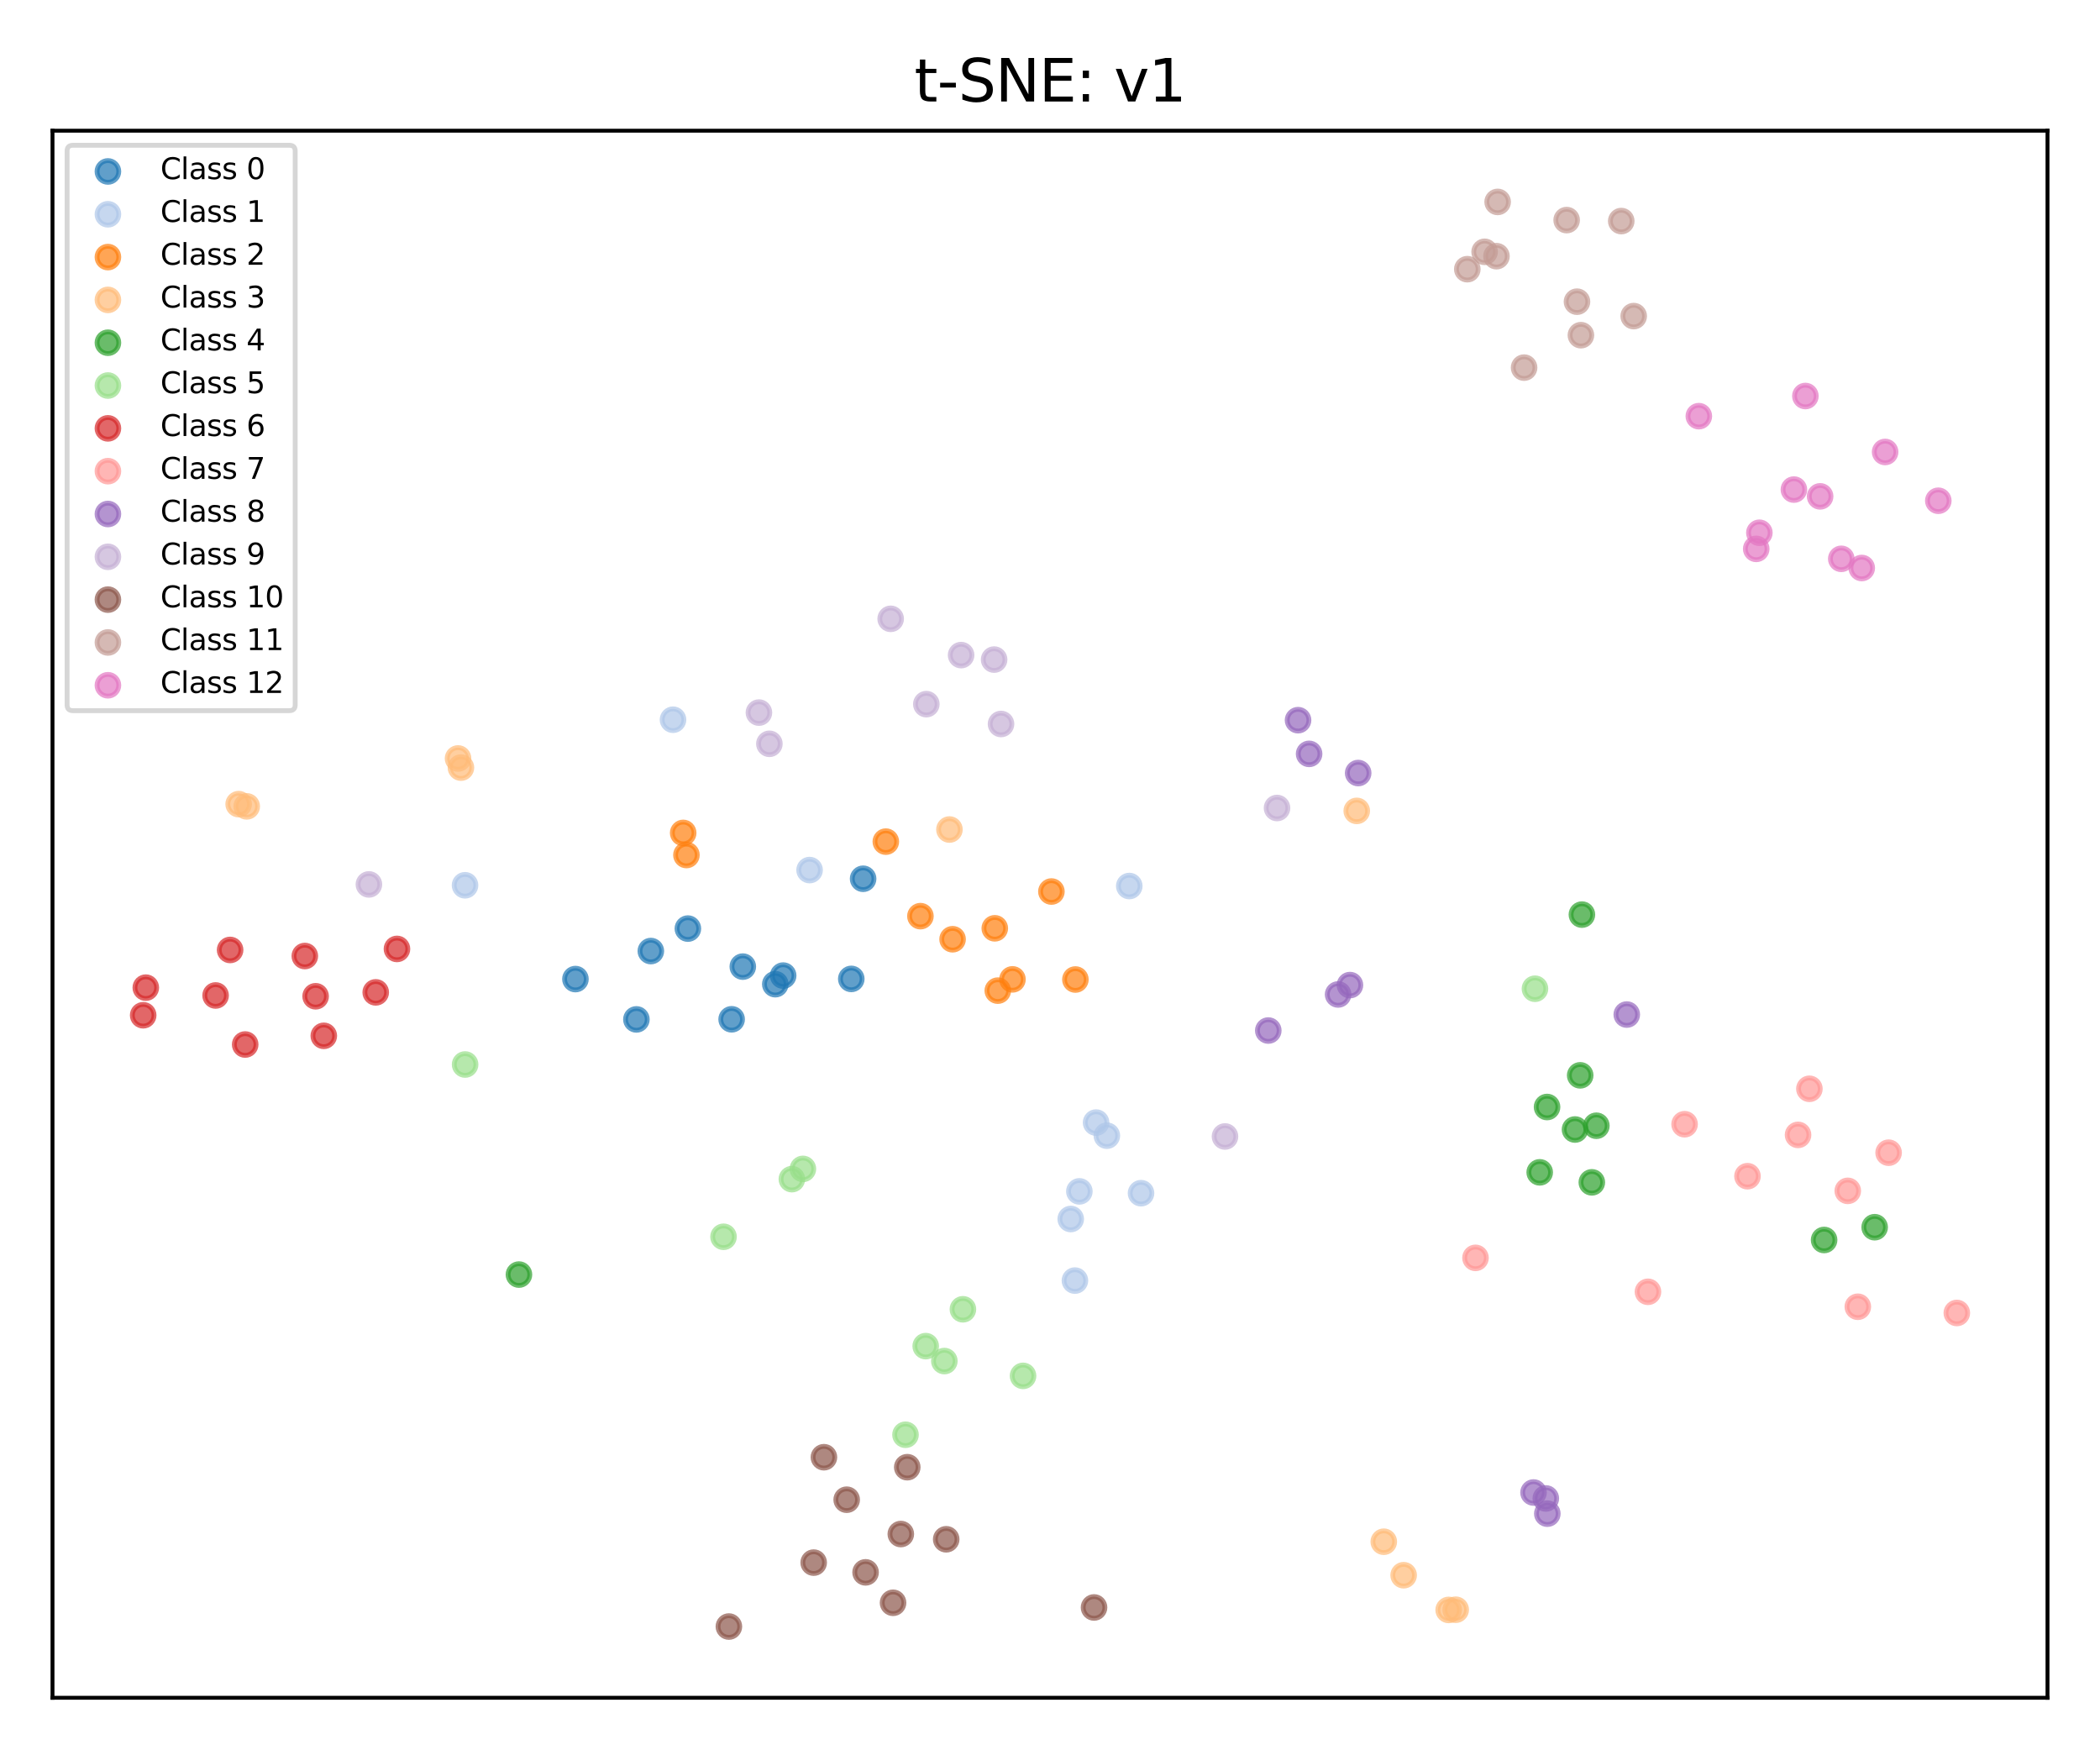 <?xml version="1.0" encoding="utf-8" standalone="no"?>
<!DOCTYPE svg PUBLIC "-//W3C//DTD SVG 1.1//EN"
  "http://www.w3.org/Graphics/SVG/1.1/DTD/svg11.dtd">
<svg xmlns:xlink="http://www.w3.org/1999/xlink" width="432pt" height="360pt" viewBox="0 0 432 360" xmlns="http://www.w3.org/2000/svg" version="1.1">
 <defs>
  <style type="text/css">*{stroke-linejoin: round; stroke-linecap: butt}</style>
 </defs>
 <g id="figure_1">
  <g id="patch_1">
   <path d="M 0 360 
L 432 360 
L 432 0 
L 0 0 
z
" style="fill: #ffffff"/>
  </g>
  <g id="axes_1">
   <g id="patch_2">
    <path d="M 10.8 349.2 
L 421.2 349.2 
L 421.2 26.88 
L 10.8 26.88 
z
" style="fill: #ffffff"/>
   </g>
   <g id="PathCollection_1">
    <defs>
     <path id="m0509555aa3" d="M 0 2.236 
C 0.593 2.236 1.162 2 1.581 1.581 
C 2 1.162 2.236 0.593 2.236 0 
C 2.236 -0.593 2 -1.162 1.581 -1.581 
C 1.162 -2 0.593 -2.236 0 -2.236 
C -0.593 -2.236 -1.162 -2 -1.581 -1.581 
C -2 -1.162 -2.236 -0.593 -2.236 0 
C -2.236 0.593 -2 1.162 -1.581 1.581 
C -1.162 2 -0.593 2.236 0 2.236 
z
" style="stroke: #1f77b4; stroke-opacity: 0.7"/>
    </defs>
    <g clip-path="url(#pd106544193)">
     <use xlink:href="#m0509555aa3" x="177.555" y="180.745" style="fill: #1f77b4; fill-opacity: 0.7; stroke: #1f77b4; stroke-opacity: 0.7"/>
     <use xlink:href="#m0509555aa3" x="152.805" y="198.815" style="fill: #1f77b4; fill-opacity: 0.7; stroke: #1f77b4; stroke-opacity: 0.7"/>
     <use xlink:href="#m0509555aa3" x="141.506" y="190.994" style="fill: #1f77b4; fill-opacity: 0.7; stroke: #1f77b4; stroke-opacity: 0.7"/>
     <use xlink:href="#m0509555aa3" x="118.375" y="201.377" style="fill: #1f77b4; fill-opacity: 0.7; stroke: #1f77b4; stroke-opacity: 0.7"/>
     <use xlink:href="#m0509555aa3" x="159.49" y="202.427" style="fill: #1f77b4; fill-opacity: 0.7; stroke: #1f77b4; stroke-opacity: 0.7"/>
     <use xlink:href="#m0509555aa3" x="175.121" y="201.343" style="fill: #1f77b4; fill-opacity: 0.7; stroke: #1f77b4; stroke-opacity: 0.7"/>
     <use xlink:href="#m0509555aa3" x="150.507" y="209.649" style="fill: #1f77b4; fill-opacity: 0.7; stroke: #1f77b4; stroke-opacity: 0.7"/>
     <use xlink:href="#m0509555aa3" x="133.886" y="195.615" style="fill: #1f77b4; fill-opacity: 0.7; stroke: #1f77b4; stroke-opacity: 0.7"/>
     <use xlink:href="#m0509555aa3" x="161.107" y="200.662" style="fill: #1f77b4; fill-opacity: 0.7; stroke: #1f77b4; stroke-opacity: 0.7"/>
     <use xlink:href="#m0509555aa3" x="130.917" y="209.672" style="fill: #1f77b4; fill-opacity: 0.7; stroke: #1f77b4; stroke-opacity: 0.7"/>
    </g>
   </g>
   <g id="PathCollection_2">
    <defs>
     <path id="md986cc472f" d="M 0 2.236 
C 0.593 2.236 1.162 2 1.581 1.581 
C 2 1.162 2.236 0.593 2.236 0 
C 2.236 -0.593 2 -1.162 1.581 -1.581 
C 1.162 -2 0.593 -2.236 0 -2.236 
C -0.593 -2.236 -1.162 -2 -1.581 -1.581 
C -2 -1.162 -2.236 -0.593 -2.236 0 
C -2.236 0.593 -2 1.162 -1.581 1.581 
C -1.162 2 -0.593 2.236 0 2.236 
z
" style="stroke: #aec7e8; stroke-opacity: 0.7"/>
    </defs>
    <g clip-path="url(#pd106544193)">
     <use xlink:href="#md986cc472f" x="232.308" y="182.24" style="fill: #aec7e8; fill-opacity: 0.7; stroke: #aec7e8; stroke-opacity: 0.7"/>
     <use xlink:href="#md986cc472f" x="95.664" y="182.086" style="fill: #aec7e8; fill-opacity: 0.7; stroke: #aec7e8; stroke-opacity: 0.7"/>
     <use xlink:href="#md986cc472f" x="166.543" y="178.957" style="fill: #aec7e8; fill-opacity: 0.7; stroke: #aec7e8; stroke-opacity: 0.7"/>
     <use xlink:href="#md986cc472f" x="234.725" y="245.416" style="fill: #aec7e8; fill-opacity: 0.7; stroke: #aec7e8; stroke-opacity: 0.7"/>
     <use xlink:href="#md986cc472f" x="138.448" y="148.033" style="fill: #aec7e8; fill-opacity: 0.7; stroke: #aec7e8; stroke-opacity: 0.7"/>
     <use xlink:href="#md986cc472f" x="221.126" y="263.393" style="fill: #aec7e8; fill-opacity: 0.7; stroke: #aec7e8; stroke-opacity: 0.7"/>
     <use xlink:href="#md986cc472f" x="225.48" y="230.896" style="fill: #aec7e8; fill-opacity: 0.7; stroke: #aec7e8; stroke-opacity: 0.7"/>
     <use xlink:href="#md986cc472f" x="220.266" y="250.728" style="fill: #aec7e8; fill-opacity: 0.7; stroke: #aec7e8; stroke-opacity: 0.7"/>
     <use xlink:href="#md986cc472f" x="222.04" y="245.045" style="fill: #aec7e8; fill-opacity: 0.7; stroke: #aec7e8; stroke-opacity: 0.7"/>
     <use xlink:href="#md986cc472f" x="227.696" y="233.589" style="fill: #aec7e8; fill-opacity: 0.7; stroke: #aec7e8; stroke-opacity: 0.7"/>
    </g>
   </g>
   <g id="PathCollection_3">
    <defs>
     <path id="mb7be17ce5e" d="M 0 2.236 
C 0.593 2.236 1.162 2 1.581 1.581 
C 2 1.162 2.236 0.593 2.236 0 
C 2.236 -0.593 2 -1.162 1.581 -1.581 
C 1.162 -2 0.593 -2.236 0 -2.236 
C -0.593 -2.236 -1.162 -2 -1.581 -1.581 
C -2 -1.162 -2.236 -0.593 -2.236 0 
C -2.236 0.593 -2 1.162 -1.581 1.581 
C -1.162 2 -0.593 2.236 0 2.236 
z
" style="stroke: #ff7f0e; stroke-opacity: 0.7"/>
    </defs>
    <g clip-path="url(#pd106544193)">
     <use xlink:href="#mb7be17ce5e" x="204.642" y="190.935" style="fill: #ff7f0e; fill-opacity: 0.7; stroke: #ff7f0e; stroke-opacity: 0.7"/>
     <use xlink:href="#mb7be17ce5e" x="216.289" y="183.371" style="fill: #ff7f0e; fill-opacity: 0.7; stroke: #ff7f0e; stroke-opacity: 0.7"/>
     <use xlink:href="#mb7be17ce5e" x="182.227" y="173.108" style="fill: #ff7f0e; fill-opacity: 0.7; stroke: #ff7f0e; stroke-opacity: 0.7"/>
     <use xlink:href="#mb7be17ce5e" x="221.225" y="201.468" style="fill: #ff7f0e; fill-opacity: 0.7; stroke: #ff7f0e; stroke-opacity: 0.7"/>
     <use xlink:href="#mb7be17ce5e" x="189.343" y="188.436" style="fill: #ff7f0e; fill-opacity: 0.7; stroke: #ff7f0e; stroke-opacity: 0.7"/>
     <use xlink:href="#mb7be17ce5e" x="208.279" y="201.438" style="fill: #ff7f0e; fill-opacity: 0.7; stroke: #ff7f0e; stroke-opacity: 0.7"/>
     <use xlink:href="#mb7be17ce5e" x="195.961" y="193.185" style="fill: #ff7f0e; fill-opacity: 0.7; stroke: #ff7f0e; stroke-opacity: 0.7"/>
     <use xlink:href="#mb7be17ce5e" x="140.54" y="171.318" style="fill: #ff7f0e; fill-opacity: 0.7; stroke: #ff7f0e; stroke-opacity: 0.7"/>
     <use xlink:href="#mb7be17ce5e" x="205.258" y="203.756" style="fill: #ff7f0e; fill-opacity: 0.7; stroke: #ff7f0e; stroke-opacity: 0.7"/>
     <use xlink:href="#mb7be17ce5e" x="141.208" y="175.86" style="fill: #ff7f0e; fill-opacity: 0.7; stroke: #ff7f0e; stroke-opacity: 0.7"/>
    </g>
   </g>
   <g id="PathCollection_4">
    <defs>
     <path id="m38d8e4ce10" d="M 0 2.236 
C 0.593 2.236 1.162 2 1.581 1.581 
C 2 1.162 2.236 0.593 2.236 0 
C 2.236 -0.593 2 -1.162 1.581 -1.581 
C 1.162 -2 0.593 -2.236 0 -2.236 
C -0.593 -2.236 -1.162 -2 -1.581 -1.581 
C -2 -1.162 -2.236 -0.593 -2.236 0 
C -2.236 0.593 -2 1.162 -1.581 1.581 
C -1.162 2 -0.593 2.236 0 2.236 
z
" style="stroke: #ffbb78; stroke-opacity: 0.7"/>
    </defs>
    <g clip-path="url(#pd106544193)">
     <use xlink:href="#m38d8e4ce10" x="279.103" y="166.785" style="fill: #ffbb78; fill-opacity: 0.7; stroke: #ffbb78; stroke-opacity: 0.7"/>
     <use xlink:href="#m38d8e4ce10" x="299.46" y="331.091" style="fill: #ffbb78; fill-opacity: 0.7; stroke: #ffbb78; stroke-opacity: 0.7"/>
     <use xlink:href="#m38d8e4ce10" x="298.013" y="331.133" style="fill: #ffbb78; fill-opacity: 0.7; stroke: #ffbb78; stroke-opacity: 0.7"/>
     <use xlink:href="#m38d8e4ce10" x="195.313" y="170.617" style="fill: #ffbb78; fill-opacity: 0.7; stroke: #ffbb78; stroke-opacity: 0.7"/>
     <use xlink:href="#m38d8e4ce10" x="288.751" y="323.994" style="fill: #ffbb78; fill-opacity: 0.7; stroke: #ffbb78; stroke-opacity: 0.7"/>
     <use xlink:href="#m38d8e4ce10" x="50.757" y="165.854" style="fill: #ffbb78; fill-opacity: 0.7; stroke: #ffbb78; stroke-opacity: 0.7"/>
     <use xlink:href="#m38d8e4ce10" x="94.227" y="156.002" style="fill: #ffbb78; fill-opacity: 0.7; stroke: #ffbb78; stroke-opacity: 0.7"/>
     <use xlink:href="#m38d8e4ce10" x="94.819" y="157.882" style="fill: #ffbb78; fill-opacity: 0.7; stroke: #ffbb78; stroke-opacity: 0.7"/>
     <use xlink:href="#m38d8e4ce10" x="284.663" y="317.106" style="fill: #ffbb78; fill-opacity: 0.7; stroke: #ffbb78; stroke-opacity: 0.7"/>
     <use xlink:href="#m38d8e4ce10" x="49.096" y="165.395" style="fill: #ffbb78; fill-opacity: 0.7; stroke: #ffbb78; stroke-opacity: 0.7"/>
    </g>
   </g>
   <g id="PathCollection_5">
    <defs>
     <path id="m3609e16bd5" d="M 0 2.236 
C 0.593 2.236 1.162 2 1.581 1.581 
C 2 1.162 2.236 0.593 2.236 0 
C 2.236 -0.593 2 -1.162 1.581 -1.581 
C 1.162 -2 0.593 -2.236 0 -2.236 
C -0.593 -2.236 -1.162 -2 -1.581 -1.581 
C -2 -1.162 -2.236 -0.593 -2.236 0 
C -2.236 0.593 -2 1.162 -1.581 1.581 
C -1.162 2 -0.593 2.236 0 2.236 
z
" style="stroke: #2ca02c; stroke-opacity: 0.7"/>
    </defs>
    <g clip-path="url(#pd106544193)">
     <use xlink:href="#m3609e16bd5" x="375.245" y="255.042" style="fill: #2ca02c; fill-opacity: 0.7; stroke: #2ca02c; stroke-opacity: 0.7"/>
     <use xlink:href="#m3609e16bd5" x="385.646" y="252.414" style="fill: #2ca02c; fill-opacity: 0.7; stroke: #2ca02c; stroke-opacity: 0.7"/>
     <use xlink:href="#m3609e16bd5" x="327.462" y="243.186" style="fill: #2ca02c; fill-opacity: 0.7; stroke: #2ca02c; stroke-opacity: 0.7"/>
     <use xlink:href="#m3609e16bd5" x="316.74" y="241.129" style="fill: #2ca02c; fill-opacity: 0.7; stroke: #2ca02c; stroke-opacity: 0.7"/>
     <use xlink:href="#m3609e16bd5" x="106.754" y="262.157" style="fill: #2ca02c; fill-opacity: 0.7; stroke: #2ca02c; stroke-opacity: 0.7"/>
     <use xlink:href="#m3609e16bd5" x="318.251" y="227.691" style="fill: #2ca02c; fill-opacity: 0.7; stroke: #2ca02c; stroke-opacity: 0.7"/>
     <use xlink:href="#m3609e16bd5" x="325.067" y="221.177" style="fill: #2ca02c; fill-opacity: 0.7; stroke: #2ca02c; stroke-opacity: 0.7"/>
     <use xlink:href="#m3609e16bd5" x="324.003" y="232.319" style="fill: #2ca02c; fill-opacity: 0.7; stroke: #2ca02c; stroke-opacity: 0.7"/>
     <use xlink:href="#m3609e16bd5" x="328.397" y="231.545" style="fill: #2ca02c; fill-opacity: 0.7; stroke: #2ca02c; stroke-opacity: 0.7"/>
     <use xlink:href="#m3609e16bd5" x="325.421" y="188.118" style="fill: #2ca02c; fill-opacity: 0.7; stroke: #2ca02c; stroke-opacity: 0.7"/>
    </g>
   </g>
   <g id="PathCollection_6">
    <defs>
     <path id="me71c01a832" d="M 0 2.236 
C 0.593 2.236 1.162 2 1.581 1.581 
C 2 1.162 2.236 0.593 2.236 0 
C 2.236 -0.593 2 -1.162 1.581 -1.581 
C 1.162 -2 0.593 -2.236 0 -2.236 
C -0.593 -2.236 -1.162 -2 -1.581 -1.581 
C -2 -1.162 -2.236 -0.593 -2.236 0 
C -2.236 0.593 -2 1.162 -1.581 1.581 
C -1.162 2 -0.593 2.236 0 2.236 
z
" style="stroke: #98df8a; stroke-opacity: 0.7"/>
    </defs>
    <g clip-path="url(#pd106544193)">
     <use xlink:href="#me71c01a832" x="95.679" y="218.949" style="fill: #98df8a; fill-opacity: 0.7; stroke: #98df8a; stroke-opacity: 0.7"/>
     <use xlink:href="#me71c01a832" x="165.166" y="240.422" style="fill: #98df8a; fill-opacity: 0.7; stroke: #98df8a; stroke-opacity: 0.7"/>
     <use xlink:href="#me71c01a832" x="210.454" y="282.992" style="fill: #98df8a; fill-opacity: 0.7; stroke: #98df8a; stroke-opacity: 0.7"/>
     <use xlink:href="#me71c01a832" x="186.275" y="295.103" style="fill: #98df8a; fill-opacity: 0.7; stroke: #98df8a; stroke-opacity: 0.7"/>
     <use xlink:href="#me71c01a832" x="162.898" y="242.526" style="fill: #98df8a; fill-opacity: 0.7; stroke: #98df8a; stroke-opacity: 0.7"/>
     <use xlink:href="#me71c01a832" x="148.839" y="254.382" style="fill: #98df8a; fill-opacity: 0.7; stroke: #98df8a; stroke-opacity: 0.7"/>
     <use xlink:href="#me71c01a832" x="190.432" y="276.875" style="fill: #98df8a; fill-opacity: 0.7; stroke: #98df8a; stroke-opacity: 0.7"/>
     <use xlink:href="#me71c01a832" x="194.266" y="279.946" style="fill: #98df8a; fill-opacity: 0.7; stroke: #98df8a; stroke-opacity: 0.7"/>
     <use xlink:href="#me71c01a832" x="315.765" y="203.366" style="fill: #98df8a; fill-opacity: 0.7; stroke: #98df8a; stroke-opacity: 0.7"/>
     <use xlink:href="#me71c01a832" x="198.086" y="269.295" style="fill: #98df8a; fill-opacity: 0.7; stroke: #98df8a; stroke-opacity: 0.7"/>
    </g>
   </g>
   <g id="PathCollection_7">
    <defs>
     <path id="m2c34ca6af7" d="M 0 2.236 
C 0.593 2.236 1.162 2 1.581 1.581 
C 2 1.162 2.236 0.593 2.236 0 
C 2.236 -0.593 2 -1.162 1.581 -1.581 
C 1.162 -2 0.593 -2.236 0 -2.236 
C -0.593 -2.236 -1.162 -2 -1.581 -1.581 
C -2 -1.162 -2.236 -0.593 -2.236 0 
C -2.236 0.593 -2 1.162 -1.581 1.581 
C -1.162 2 -0.593 2.236 0 2.236 
z
" style="stroke: #d62728; stroke-opacity: 0.7"/>
    </defs>
    <g clip-path="url(#pd106544193)">
     <use xlink:href="#m2c34ca6af7" x="81.661" y="195.177" style="fill: #d62728; fill-opacity: 0.7; stroke: #d62728; stroke-opacity: 0.7"/>
     <use xlink:href="#m2c34ca6af7" x="77.293" y="204.111" style="fill: #d62728; fill-opacity: 0.7; stroke: #d62728; stroke-opacity: 0.7"/>
     <use xlink:href="#m2c34ca6af7" x="47.337" y="195.387" style="fill: #d62728; fill-opacity: 0.7; stroke: #d62728; stroke-opacity: 0.7"/>
     <use xlink:href="#m2c34ca6af7" x="62.706" y="196.637" style="fill: #d62728; fill-opacity: 0.7; stroke: #d62728; stroke-opacity: 0.7"/>
     <use xlink:href="#m2c34ca6af7" x="44.353" y="204.75" style="fill: #d62728; fill-opacity: 0.7; stroke: #d62728; stroke-opacity: 0.7"/>
     <use xlink:href="#m2c34ca6af7" x="29.455" y="208.819" style="fill: #d62728; fill-opacity: 0.7; stroke: #d62728; stroke-opacity: 0.7"/>
     <use xlink:href="#m2c34ca6af7" x="29.993" y="203.14" style="fill: #d62728; fill-opacity: 0.7; stroke: #d62728; stroke-opacity: 0.7"/>
     <use xlink:href="#m2c34ca6af7" x="66.609" y="213.05" style="fill: #d62728; fill-opacity: 0.7; stroke: #d62728; stroke-opacity: 0.7"/>
     <use xlink:href="#m2c34ca6af7" x="50.437" y="214.836" style="fill: #d62728; fill-opacity: 0.7; stroke: #d62728; stroke-opacity: 0.7"/>
     <use xlink:href="#m2c34ca6af7" x="64.928" y="204.915" style="fill: #d62728; fill-opacity: 0.7; stroke: #d62728; stroke-opacity: 0.7"/>
    </g>
   </g>
   <g id="PathCollection_8">
    <defs>
     <path id="mc10f1b20b1" d="M 0 2.236 
C 0.593 2.236 1.162 2 1.581 1.581 
C 2 1.162 2.236 0.593 2.236 0 
C 2.236 -0.593 2 -1.162 1.581 -1.581 
C 1.162 -2 0.593 -2.236 0 -2.236 
C -0.593 -2.236 -1.162 -2 -1.581 -1.581 
C -2 -1.162 -2.236 -0.593 -2.236 0 
C -2.236 0.593 -2 1.162 -1.581 1.581 
C -1.162 2 -0.593 2.236 0 2.236 
z
" style="stroke: #ff9896; stroke-opacity: 0.7"/>
    </defs>
    <g clip-path="url(#pd106544193)">
     <use xlink:href="#mc10f1b20b1" x="380.112" y="244.937" style="fill: #ff9896; fill-opacity: 0.7; stroke: #ff9896; stroke-opacity: 0.7"/>
     <use xlink:href="#mc10f1b20b1" x="303.531" y="258.72" style="fill: #ff9896; fill-opacity: 0.7; stroke: #ff9896; stroke-opacity: 0.7"/>
     <use xlink:href="#mc10f1b20b1" x="339.009" y="265.699" style="fill: #ff9896; fill-opacity: 0.7; stroke: #ff9896; stroke-opacity: 0.7"/>
     <use xlink:href="#mc10f1b20b1" x="369.884" y="233.426" style="fill: #ff9896; fill-opacity: 0.7; stroke: #ff9896; stroke-opacity: 0.7"/>
     <use xlink:href="#mc10f1b20b1" x="359.48" y="241.924" style="fill: #ff9896; fill-opacity: 0.7; stroke: #ff9896; stroke-opacity: 0.7"/>
     <use xlink:href="#mc10f1b20b1" x="402.545" y="270.053" style="fill: #ff9896; fill-opacity: 0.7; stroke: #ff9896; stroke-opacity: 0.7"/>
     <use xlink:href="#mc10f1b20b1" x="372.219" y="223.945" style="fill: #ff9896; fill-opacity: 0.7; stroke: #ff9896; stroke-opacity: 0.7"/>
     <use xlink:href="#mc10f1b20b1" x="388.514" y="237.09" style="fill: #ff9896; fill-opacity: 0.7; stroke: #ff9896; stroke-opacity: 0.7"/>
     <use xlink:href="#mc10f1b20b1" x="346.543" y="231.231" style="fill: #ff9896; fill-opacity: 0.7; stroke: #ff9896; stroke-opacity: 0.7"/>
     <use xlink:href="#mc10f1b20b1" x="382.18" y="268.775" style="fill: #ff9896; fill-opacity: 0.7; stroke: #ff9896; stroke-opacity: 0.7"/>
    </g>
   </g>
   <g id="PathCollection_9">
    <defs>
     <path id="m5e82403d61" d="M 0 2.236 
C 0.593 2.236 1.162 2 1.581 1.581 
C 2 1.162 2.236 0.593 2.236 0 
C 2.236 -0.593 2 -1.162 1.581 -1.581 
C 1.162 -2 0.593 -2.236 0 -2.236 
C -0.593 -2.236 -1.162 -2 -1.581 -1.581 
C -2 -1.162 -2.236 -0.593 -2.236 0 
C -2.236 0.593 -2 1.162 -1.581 1.581 
C -1.162 2 -0.593 2.236 0 2.236 
z
" style="stroke: #9467bd; stroke-opacity: 0.7"/>
    </defs>
    <g clip-path="url(#pd106544193)">
     <use xlink:href="#m5e82403d61" x="260.903" y="211.962" style="fill: #9467bd; fill-opacity: 0.7; stroke: #9467bd; stroke-opacity: 0.7"/>
     <use xlink:href="#m5e82403d61" x="275.268" y="204.54" style="fill: #9467bd; fill-opacity: 0.7; stroke: #9467bd; stroke-opacity: 0.7"/>
     <use xlink:href="#m5e82403d61" x="334.65" y="208.674" style="fill: #9467bd; fill-opacity: 0.7; stroke: #9467bd; stroke-opacity: 0.7"/>
     <use xlink:href="#m5e82403d61" x="315.468" y="306.982" style="fill: #9467bd; fill-opacity: 0.7; stroke: #9467bd; stroke-opacity: 0.7"/>
     <use xlink:href="#m5e82403d61" x="277.703" y="202.615" style="fill: #9467bd; fill-opacity: 0.7; stroke: #9467bd; stroke-opacity: 0.7"/>
     <use xlink:href="#m5e82403d61" x="279.394" y="159.001" style="fill: #9467bd; fill-opacity: 0.7; stroke: #9467bd; stroke-opacity: 0.7"/>
     <use xlink:href="#m5e82403d61" x="317.995" y="308.203" style="fill: #9467bd; fill-opacity: 0.7; stroke: #9467bd; stroke-opacity: 0.7"/>
     <use xlink:href="#m5e82403d61" x="318.307" y="311.333" style="fill: #9467bd; fill-opacity: 0.7; stroke: #9467bd; stroke-opacity: 0.7"/>
     <use xlink:href="#m5e82403d61" x="267.027" y="148.128" style="fill: #9467bd; fill-opacity: 0.7; stroke: #9467bd; stroke-opacity: 0.7"/>
     <use xlink:href="#m5e82403d61" x="269.303" y="155.057" style="fill: #9467bd; fill-opacity: 0.7; stroke: #9467bd; stroke-opacity: 0.7"/>
    </g>
   </g>
   <g id="PathCollection_10">
    <defs>
     <path id="mbc2cf59ee8" d="M 0 2.236 
C 0.593 2.236 1.162 2 1.581 1.581 
C 2 1.162 2.236 0.593 2.236 0 
C 2.236 -0.593 2 -1.162 1.581 -1.581 
C 1.162 -2 0.593 -2.236 0 -2.236 
C -0.593 -2.236 -1.162 -2 -1.581 -1.581 
C -2 -1.162 -2.236 -0.593 -2.236 0 
C -2.236 0.593 -2 1.162 -1.581 1.581 
C -1.162 2 -0.593 2.236 0 2.236 
z
" style="stroke: #c5b0d5; stroke-opacity: 0.7"/>
    </defs>
    <g clip-path="url(#pd106544193)">
     <use xlink:href="#mbc2cf59ee8" x="156.122" y="146.568" style="fill: #c5b0d5; fill-opacity: 0.7; stroke: #c5b0d5; stroke-opacity: 0.7"/>
     <use xlink:href="#mbc2cf59ee8" x="75.89" y="181.909" style="fill: #c5b0d5; fill-opacity: 0.7; stroke: #c5b0d5; stroke-opacity: 0.7"/>
     <use xlink:href="#mbc2cf59ee8" x="205.924" y="148.911" style="fill: #c5b0d5; fill-opacity: 0.7; stroke: #c5b0d5; stroke-opacity: 0.7"/>
     <use xlink:href="#mbc2cf59ee8" x="183.224" y="127.281" style="fill: #c5b0d5; fill-opacity: 0.7; stroke: #c5b0d5; stroke-opacity: 0.7"/>
     <use xlink:href="#mbc2cf59ee8" x="158.273" y="152.987" style="fill: #c5b0d5; fill-opacity: 0.7; stroke: #c5b0d5; stroke-opacity: 0.7"/>
     <use xlink:href="#mbc2cf59ee8" x="262.703" y="166.191" style="fill: #c5b0d5; fill-opacity: 0.7; stroke: #c5b0d5; stroke-opacity: 0.7"/>
     <use xlink:href="#mbc2cf59ee8" x="197.713" y="134.744" style="fill: #c5b0d5; fill-opacity: 0.7; stroke: #c5b0d5; stroke-opacity: 0.7"/>
     <use xlink:href="#mbc2cf59ee8" x="251.999" y="233.753" style="fill: #c5b0d5; fill-opacity: 0.7; stroke: #c5b0d5; stroke-opacity: 0.7"/>
     <use xlink:href="#mbc2cf59ee8" x="204.506" y="135.665" style="fill: #c5b0d5; fill-opacity: 0.7; stroke: #c5b0d5; stroke-opacity: 0.7"/>
     <use xlink:href="#mbc2cf59ee8" x="190.56" y="144.828" style="fill: #c5b0d5; fill-opacity: 0.7; stroke: #c5b0d5; stroke-opacity: 0.7"/>
    </g>
   </g>
   <g id="PathCollection_11">
    <defs>
     <path id="mc3baaade2e" d="M 0 2.236 
C 0.593 2.236 1.162 2 1.581 1.581 
C 2 1.162 2.236 0.593 2.236 0 
C 2.236 -0.593 2 -1.162 1.581 -1.581 
C 1.162 -2 0.593 -2.236 0 -2.236 
C -0.593 -2.236 -1.162 -2 -1.581 -1.581 
C -2 -1.162 -2.236 -0.593 -2.236 0 
C -2.236 0.593 -2 1.162 -1.581 1.581 
C -1.162 2 -0.593 2.236 0 2.236 
z
" style="stroke: #8c564b; stroke-opacity: 0.7"/>
    </defs>
    <g clip-path="url(#pd106544193)">
     <use xlink:href="#mc3baaade2e" x="186.636" y="301.776" style="fill: #8c564b; fill-opacity: 0.7; stroke: #8c564b; stroke-opacity: 0.7"/>
     <use xlink:href="#mc3baaade2e" x="167.386" y="321.402" style="fill: #8c564b; fill-opacity: 0.7; stroke: #8c564b; stroke-opacity: 0.7"/>
     <use xlink:href="#mc3baaade2e" x="149.943" y="334.549" style="fill: #8c564b; fill-opacity: 0.7; stroke: #8c564b; stroke-opacity: 0.7"/>
     <use xlink:href="#mc3baaade2e" x="174.176" y="308.463" style="fill: #8c564b; fill-opacity: 0.7; stroke: #8c564b; stroke-opacity: 0.7"/>
     <use xlink:href="#mc3baaade2e" x="225.06" y="330.624" style="fill: #8c564b; fill-opacity: 0.7; stroke: #8c564b; stroke-opacity: 0.7"/>
     <use xlink:href="#mc3baaade2e" x="178.062" y="323.404" style="fill: #8c564b; fill-opacity: 0.7; stroke: #8c564b; stroke-opacity: 0.7"/>
     <use xlink:href="#mc3baaade2e" x="183.713" y="329.664" style="fill: #8c564b; fill-opacity: 0.7; stroke: #8c564b; stroke-opacity: 0.7"/>
     <use xlink:href="#mc3baaade2e" x="185.31" y="315.523" style="fill: #8c564b; fill-opacity: 0.7; stroke: #8c564b; stroke-opacity: 0.7"/>
     <use xlink:href="#mc3baaade2e" x="169.493" y="299.724" style="fill: #8c564b; fill-opacity: 0.7; stroke: #8c564b; stroke-opacity: 0.7"/>
     <use xlink:href="#mc3baaade2e" x="194.648" y="316.601" style="fill: #8c564b; fill-opacity: 0.7; stroke: #8c564b; stroke-opacity: 0.7"/>
    </g>
   </g>
   <g id="PathCollection_12">
    <defs>
     <path id="m96fbd3d854" d="M 0 2.236 
C 0.593 2.236 1.162 2 1.581 1.581 
C 2 1.162 2.236 0.593 2.236 0 
C 2.236 -0.593 2 -1.162 1.581 -1.581 
C 1.162 -2 0.593 -2.236 0 -2.236 
C -0.593 -2.236 -1.162 -2 -1.581 -1.581 
C -2 -1.162 -2.236 -0.593 -2.236 0 
C -2.236 0.593 -2 1.162 -1.581 1.581 
C -1.162 2 -0.593 2.236 0 2.236 
z
" style="stroke: #c49c94; stroke-opacity: 0.7"/>
    </defs>
    <g clip-path="url(#pd106544193)">
     <use xlink:href="#m96fbd3d854" x="305.407" y="51.793" style="fill: #c49c94; fill-opacity: 0.7; stroke: #c49c94; stroke-opacity: 0.7"/>
     <use xlink:href="#m96fbd3d854" x="308.085" y="41.531" style="fill: #c49c94; fill-opacity: 0.7; stroke: #c49c94; stroke-opacity: 0.7"/>
     <use xlink:href="#m96fbd3d854" x="301.845" y="55.367" style="fill: #c49c94; fill-opacity: 0.7; stroke: #c49c94; stroke-opacity: 0.7"/>
     <use xlink:href="#m96fbd3d854" x="324.409" y="62.052" style="fill: #c49c94; fill-opacity: 0.7; stroke: #c49c94; stroke-opacity: 0.7"/>
     <use xlink:href="#m96fbd3d854" x="307.845" y="52.691" style="fill: #c49c94; fill-opacity: 0.7; stroke: #c49c94; stroke-opacity: 0.7"/>
     <use xlink:href="#m96fbd3d854" x="322.283" y="45.27" style="fill: #c49c94; fill-opacity: 0.7; stroke: #c49c94; stroke-opacity: 0.7"/>
     <use xlink:href="#m96fbd3d854" x="325.215" y="68.943" style="fill: #c49c94; fill-opacity: 0.7; stroke: #c49c94; stroke-opacity: 0.7"/>
     <use xlink:href="#m96fbd3d854" x="333.514" y="45.47" style="fill: #c49c94; fill-opacity: 0.7; stroke: #c49c94; stroke-opacity: 0.7"/>
     <use xlink:href="#m96fbd3d854" x="313.528" y="75.613" style="fill: #c49c94; fill-opacity: 0.7; stroke: #c49c94; stroke-opacity: 0.7"/>
     <use xlink:href="#m96fbd3d854" x="336.076" y="65.016" style="fill: #c49c94; fill-opacity: 0.7; stroke: #c49c94; stroke-opacity: 0.7"/>
    </g>
   </g>
   <g id="PathCollection_13">
    <defs>
     <path id="m0208f8fc5e" d="M 0 2.236 
C 0.593 2.236 1.162 2 1.581 1.581 
C 2 1.162 2.236 0.593 2.236 0 
C 2.236 -0.593 2 -1.162 1.581 -1.581 
C 1.162 -2 0.593 -2.236 0 -2.236 
C -0.593 -2.236 -1.162 -2 -1.581 -1.581 
C -2 -1.162 -2.236 -0.593 -2.236 0 
C -2.236 0.593 -2 1.162 -1.581 1.581 
C -1.162 2 -0.593 2.236 0 2.236 
z
" style="stroke: #e377c2; stroke-opacity: 0.7"/>
    </defs>
    <g clip-path="url(#pd106544193)">
     <use xlink:href="#m0208f8fc5e" x="382.988" y="116.827" style="fill: #e377c2; fill-opacity: 0.7; stroke: #e377c2; stroke-opacity: 0.7"/>
     <use xlink:href="#m0208f8fc5e" x="378.777" y="114.94" style="fill: #e377c2; fill-opacity: 0.7; stroke: #e377c2; stroke-opacity: 0.7"/>
     <use xlink:href="#m0208f8fc5e" x="387.796" y="92.962" style="fill: #e377c2; fill-opacity: 0.7; stroke: #e377c2; stroke-opacity: 0.7"/>
     <use xlink:href="#m0208f8fc5e" x="361.928" y="109.579" style="fill: #e377c2; fill-opacity: 0.7; stroke: #e377c2; stroke-opacity: 0.7"/>
     <use xlink:href="#m0208f8fc5e" x="361.28" y="112.892" style="fill: #e377c2; fill-opacity: 0.7; stroke: #e377c2; stroke-opacity: 0.7"/>
     <use xlink:href="#m0208f8fc5e" x="398.736" y="102.995" style="fill: #e377c2; fill-opacity: 0.7; stroke: #e377c2; stroke-opacity: 0.7"/>
     <use xlink:href="#m0208f8fc5e" x="349.474" y="85.599" style="fill: #e377c2; fill-opacity: 0.7; stroke: #e377c2; stroke-opacity: 0.7"/>
     <use xlink:href="#m0208f8fc5e" x="371.393" y="81.455" style="fill: #e377c2; fill-opacity: 0.7; stroke: #e377c2; stroke-opacity: 0.7"/>
     <use xlink:href="#m0208f8fc5e" x="369.032" y="100.698" style="fill: #e377c2; fill-opacity: 0.7; stroke: #e377c2; stroke-opacity: 0.7"/>
     <use xlink:href="#m0208f8fc5e" x="374.426" y="102.092" style="fill: #e377c2; fill-opacity: 0.7; stroke: #e377c2; stroke-opacity: 0.7"/>
    </g>
   </g>
   <g id="matplotlib.axis_1"/>
   <g id="matplotlib.axis_2"/>
   <g id="patch_3">
    <path d="M 10.8 349.2 
L 10.8 26.88 
" style="fill: none; stroke: #000000; stroke-width: 0.8; stroke-linejoin: miter; stroke-linecap: square"/>
   </g>
   <g id="patch_4">
    <path d="M 421.2 349.2 
L 421.2 26.88 
" style="fill: none; stroke: #000000; stroke-width: 0.8; stroke-linejoin: miter; stroke-linecap: square"/>
   </g>
   <g id="patch_5">
    <path d="M 10.8 349.2 
L 421.2 349.2 
" style="fill: none; stroke: #000000; stroke-width: 0.8; stroke-linejoin: miter; stroke-linecap: square"/>
   </g>
   <g id="patch_6">
    <path d="M 10.8 26.88 
L 421.2 26.88 
" style="fill: none; stroke: #000000; stroke-width: 0.8; stroke-linejoin: miter; stroke-linecap: square"/>
   </g>
   <g id="text_1">
    <!-- t-SNE: v1 -->
    <g transform="translate(188.097 20.88) scale(0.12 -0.12)">
     <defs>
      <path id="DejaVuSans-74" d="M 1172 4494 
L 1172 3500 
L 2356 3500 
L 2356 3053 
L 1172 3053 
L 1172 1153 
Q 1172 725 1289 603 
Q 1406 481 1766 481 
L 2356 481 
L 2356 0 
L 1766 0 
Q 1100 0 847 248 
Q 594 497 594 1153 
L 594 3053 
L 172 3053 
L 172 3500 
L 594 3500 
L 594 4494 
L 1172 4494 
z
" transform="scale(0.016)"/>
      <path id="DejaVuSans-2d" d="M 313 2009 
L 1997 2009 
L 1997 1497 
L 313 1497 
L 313 2009 
z
" transform="scale(0.016)"/>
      <path id="DejaVuSans-53" d="M 3425 4513 
L 3425 3897 
Q 3066 4069 2747 4153 
Q 2428 4238 2131 4238 
Q 1616 4238 1336 4038 
Q 1056 3838 1056 3469 
Q 1056 3159 1242 3001 
Q 1428 2844 1947 2747 
L 2328 2669 
Q 3034 2534 3370 2195 
Q 3706 1856 3706 1288 
Q 3706 609 3251 259 
Q 2797 -91 1919 -91 
Q 1588 -91 1214 -16 
Q 841 59 441 206 
L 441 856 
Q 825 641 1194 531 
Q 1563 422 1919 422 
Q 2459 422 2753 634 
Q 3047 847 3047 1241 
Q 3047 1584 2836 1778 
Q 2625 1972 2144 2069 
L 1759 2144 
Q 1053 2284 737 2584 
Q 422 2884 422 3419 
Q 422 4038 858 4394 
Q 1294 4750 2059 4750 
Q 2388 4750 2728 4690 
Q 3069 4631 3425 4513 
z
" transform="scale(0.016)"/>
      <path id="DejaVuSans-4e" d="M 628 4666 
L 1478 4666 
L 3547 763 
L 3547 4666 
L 4159 4666 
L 4159 0 
L 3309 0 
L 1241 3903 
L 1241 0 
L 628 0 
L 628 4666 
z
" transform="scale(0.016)"/>
      <path id="DejaVuSans-45" d="M 628 4666 
L 3578 4666 
L 3578 4134 
L 1259 4134 
L 1259 2753 
L 3481 2753 
L 3481 2222 
L 1259 2222 
L 1259 531 
L 3634 531 
L 3634 0 
L 628 0 
L 628 4666 
z
" transform="scale(0.016)"/>
      <path id="DejaVuSans-3a" d="M 750 794 
L 1409 794 
L 1409 0 
L 750 0 
L 750 794 
z
M 750 3309 
L 1409 3309 
L 1409 2516 
L 750 2516 
L 750 3309 
z
" transform="scale(0.016)"/>
      <path id="DejaVuSans-20" transform="scale(0.016)"/>
      <path id="DejaVuSans-76" d="M 191 3500 
L 800 3500 
L 1894 563 
L 2988 3500 
L 3597 3500 
L 2284 0 
L 1503 0 
L 191 3500 
z
" transform="scale(0.016)"/>
      <path id="DejaVuSans-31" d="M 794 531 
L 1825 531 
L 1825 4091 
L 703 3866 
L 703 4441 
L 1819 4666 
L 2450 4666 
L 2450 531 
L 3481 531 
L 3481 0 
L 794 0 
L 794 531 
z
" transform="scale(0.016)"/>
     </defs>
     <use xlink:href="#DejaVuSans-74"/>
     <use xlink:href="#DejaVuSans-2d" transform="translate(39.209 0)"/>
     <use xlink:href="#DejaVuSans-53" transform="translate(75.293 0)"/>
     <use xlink:href="#DejaVuSans-4e" transform="translate(138.77 0)"/>
     <use xlink:href="#DejaVuSans-45" transform="translate(213.574 0)"/>
     <use xlink:href="#DejaVuSans-3a" transform="translate(276.758 0)"/>
     <use xlink:href="#DejaVuSans-20" transform="translate(310.449 0)"/>
     <use xlink:href="#DejaVuSans-76" transform="translate(342.236 0)"/>
     <use xlink:href="#DejaVuSans-31" transform="translate(401.416 0)"/>
    </g>
   </g>
   <g id="legend_1">
    <g id="patch_7">
     <path d="M 15 146.169 
L 59.527 146.169 
Q 60.727 146.169 60.727 144.969 
L 60.727 31.08 
Q 60.727 29.88 59.527 29.88 
L 15 29.88 
Q 13.8 29.88 13.8 31.08 
L 13.8 144.969 
Q 13.8 146.169 15 146.169 
z
" style="fill: #ffffff; opacity: 0.8; stroke: #cccccc; stroke-linejoin: miter"/>
    </g>
    <g id="PathCollection_14">
     <g>
      <use xlink:href="#m0509555aa3" x="22.2" y="35.264" style="fill: #1f77b4; fill-opacity: 0.7; stroke: #1f77b4; stroke-opacity: 0.7"/>
     </g>
    </g>
    <g id="text_2">
     <!-- Class 0 -->
     <g transform="translate(33 36.839) scale(0.06 -0.06)">
      <defs>
       <path id="DejaVuSans-43" d="M 4122 4306 
L 4122 3641 
Q 3803 3938 3442 4084 
Q 3081 4231 2675 4231 
Q 1875 4231 1450 3742 
Q 1025 3253 1025 2328 
Q 1025 1406 1450 917 
Q 1875 428 2675 428 
Q 3081 428 3442 575 
Q 3803 722 4122 1019 
L 4122 359 
Q 3791 134 3420 21 
Q 3050 -91 2638 -91 
Q 1578 -91 968 557 
Q 359 1206 359 2328 
Q 359 3453 968 4101 
Q 1578 4750 2638 4750 
Q 3056 4750 3426 4639 
Q 3797 4528 4122 4306 
z
" transform="scale(0.016)"/>
       <path id="DejaVuSans-6c" d="M 603 4863 
L 1178 4863 
L 1178 0 
L 603 0 
L 603 4863 
z
" transform="scale(0.016)"/>
       <path id="DejaVuSans-61" d="M 2194 1759 
Q 1497 1759 1228 1600 
Q 959 1441 959 1056 
Q 959 750 1161 570 
Q 1363 391 1709 391 
Q 2188 391 2477 730 
Q 2766 1069 2766 1631 
L 2766 1759 
L 2194 1759 
z
M 3341 1997 
L 3341 0 
L 2766 0 
L 2766 531 
Q 2569 213 2275 61 
Q 1981 -91 1556 -91 
Q 1019 -91 701 211 
Q 384 513 384 1019 
Q 384 1609 779 1909 
Q 1175 2209 1959 2209 
L 2766 2209 
L 2766 2266 
Q 2766 2663 2505 2880 
Q 2244 3097 1772 3097 
Q 1472 3097 1187 3025 
Q 903 2953 641 2809 
L 641 3341 
Q 956 3463 1253 3523 
Q 1550 3584 1831 3584 
Q 2591 3584 2966 3190 
Q 3341 2797 3341 1997 
z
" transform="scale(0.016)"/>
       <path id="DejaVuSans-73" d="M 2834 3397 
L 2834 2853 
Q 2591 2978 2328 3040 
Q 2066 3103 1784 3103 
Q 1356 3103 1142 2972 
Q 928 2841 928 2578 
Q 928 2378 1081 2264 
Q 1234 2150 1697 2047 
L 1894 2003 
Q 2506 1872 2764 1633 
Q 3022 1394 3022 966 
Q 3022 478 2636 193 
Q 2250 -91 1575 -91 
Q 1294 -91 989 -36 
Q 684 19 347 128 
L 347 722 
Q 666 556 975 473 
Q 1284 391 1588 391 
Q 1994 391 2212 530 
Q 2431 669 2431 922 
Q 2431 1156 2273 1281 
Q 2116 1406 1581 1522 
L 1381 1569 
Q 847 1681 609 1914 
Q 372 2147 372 2553 
Q 372 3047 722 3315 
Q 1072 3584 1716 3584 
Q 2034 3584 2315 3537 
Q 2597 3491 2834 3397 
z
" transform="scale(0.016)"/>
       <path id="DejaVuSans-30" d="M 2034 4250 
Q 1547 4250 1301 3770 
Q 1056 3291 1056 2328 
Q 1056 1369 1301 889 
Q 1547 409 2034 409 
Q 2525 409 2770 889 
Q 3016 1369 3016 2328 
Q 3016 3291 2770 3770 
Q 2525 4250 2034 4250 
z
M 2034 4750 
Q 2819 4750 3233 4129 
Q 3647 3509 3647 2328 
Q 3647 1150 3233 529 
Q 2819 -91 2034 -91 
Q 1250 -91 836 529 
Q 422 1150 422 2328 
Q 422 3509 836 4129 
Q 1250 4750 2034 4750 
z
" transform="scale(0.016)"/>
      </defs>
      <use xlink:href="#DejaVuSans-43"/>
      <use xlink:href="#DejaVuSans-6c" transform="translate(69.824 0)"/>
      <use xlink:href="#DejaVuSans-61" transform="translate(97.607 0)"/>
      <use xlink:href="#DejaVuSans-73" transform="translate(158.887 0)"/>
      <use xlink:href="#DejaVuSans-73" transform="translate(210.986 0)"/>
      <use xlink:href="#DejaVuSans-20" transform="translate(263.086 0)"/>
      <use xlink:href="#DejaVuSans-30" transform="translate(294.873 0)"/>
     </g>
    </g>
    <g id="PathCollection_15">
     <g>
      <use xlink:href="#md986cc472f" x="22.2" y="44.071" style="fill: #aec7e8; fill-opacity: 0.7; stroke: #aec7e8; stroke-opacity: 0.7"/>
     </g>
    </g>
    <g id="text_3">
     <!-- Class 1 -->
     <g transform="translate(33 45.646) scale(0.06 -0.06)">
      <use xlink:href="#DejaVuSans-43"/>
      <use xlink:href="#DejaVuSans-6c" transform="translate(69.824 0)"/>
      <use xlink:href="#DejaVuSans-61" transform="translate(97.607 0)"/>
      <use xlink:href="#DejaVuSans-73" transform="translate(158.887 0)"/>
      <use xlink:href="#DejaVuSans-73" transform="translate(210.986 0)"/>
      <use xlink:href="#DejaVuSans-20" transform="translate(263.086 0)"/>
      <use xlink:href="#DejaVuSans-31" transform="translate(294.873 0)"/>
     </g>
    </g>
    <g id="PathCollection_16">
     <g>
      <use xlink:href="#mb7be17ce5e" x="22.2" y="52.878" style="fill: #ff7f0e; fill-opacity: 0.7; stroke: #ff7f0e; stroke-opacity: 0.7"/>
     </g>
    </g>
    <g id="text_4">
     <!-- Class 2 -->
     <g transform="translate(33 54.453) scale(0.06 -0.06)">
      <defs>
       <path id="DejaVuSans-32" d="M 1228 531 
L 3431 531 
L 3431 0 
L 469 0 
L 469 531 
Q 828 903 1448 1529 
Q 2069 2156 2228 2338 
Q 2531 2678 2651 2914 
Q 2772 3150 2772 3378 
Q 2772 3750 2511 3984 
Q 2250 4219 1831 4219 
Q 1534 4219 1204 4116 
Q 875 4013 500 3803 
L 500 4441 
Q 881 4594 1212 4672 
Q 1544 4750 1819 4750 
Q 2544 4750 2975 4387 
Q 3406 4025 3406 3419 
Q 3406 3131 3298 2873 
Q 3191 2616 2906 2266 
Q 2828 2175 2409 1742 
Q 1991 1309 1228 531 
z
" transform="scale(0.016)"/>
      </defs>
      <use xlink:href="#DejaVuSans-43"/>
      <use xlink:href="#DejaVuSans-6c" transform="translate(69.824 0)"/>
      <use xlink:href="#DejaVuSans-61" transform="translate(97.607 0)"/>
      <use xlink:href="#DejaVuSans-73" transform="translate(158.887 0)"/>
      <use xlink:href="#DejaVuSans-73" transform="translate(210.986 0)"/>
      <use xlink:href="#DejaVuSans-20" transform="translate(263.086 0)"/>
      <use xlink:href="#DejaVuSans-32" transform="translate(294.873 0)"/>
     </g>
    </g>
    <g id="PathCollection_17">
     <g>
      <use xlink:href="#m38d8e4ce10" x="22.2" y="61.685" style="fill: #ffbb78; fill-opacity: 0.7; stroke: #ffbb78; stroke-opacity: 0.7"/>
     </g>
    </g>
    <g id="text_5">
     <!-- Class 3 -->
     <g transform="translate(33 63.26) scale(0.06 -0.06)">
      <defs>
       <path id="DejaVuSans-33" d="M 2597 2516 
Q 3050 2419 3304 2112 
Q 3559 1806 3559 1356 
Q 3559 666 3084 287 
Q 2609 -91 1734 -91 
Q 1441 -91 1130 -33 
Q 819 25 488 141 
L 488 750 
Q 750 597 1062 519 
Q 1375 441 1716 441 
Q 2309 441 2620 675 
Q 2931 909 2931 1356 
Q 2931 1769 2642 2001 
Q 2353 2234 1838 2234 
L 1294 2234 
L 1294 2753 
L 1863 2753 
Q 2328 2753 2575 2939 
Q 2822 3125 2822 3475 
Q 2822 3834 2567 4026 
Q 2313 4219 1838 4219 
Q 1578 4219 1281 4162 
Q 984 4106 628 3988 
L 628 4550 
Q 988 4650 1302 4700 
Q 1616 4750 1894 4750 
Q 2613 4750 3031 4423 
Q 3450 4097 3450 3541 
Q 3450 3153 3228 2886 
Q 3006 2619 2597 2516 
z
" transform="scale(0.016)"/>
      </defs>
      <use xlink:href="#DejaVuSans-43"/>
      <use xlink:href="#DejaVuSans-6c" transform="translate(69.824 0)"/>
      <use xlink:href="#DejaVuSans-61" transform="translate(97.607 0)"/>
      <use xlink:href="#DejaVuSans-73" transform="translate(158.887 0)"/>
      <use xlink:href="#DejaVuSans-73" transform="translate(210.986 0)"/>
      <use xlink:href="#DejaVuSans-20" transform="translate(263.086 0)"/>
      <use xlink:href="#DejaVuSans-33" transform="translate(294.873 0)"/>
     </g>
    </g>
    <g id="PathCollection_18">
     <g>
      <use xlink:href="#m3609e16bd5" x="22.2" y="70.492" style="fill: #2ca02c; fill-opacity: 0.7; stroke: #2ca02c; stroke-opacity: 0.7"/>
     </g>
    </g>
    <g id="text_6">
     <!-- Class 4 -->
     <g transform="translate(33 72.067) scale(0.06 -0.06)">
      <defs>
       <path id="DejaVuSans-34" d="M 2419 4116 
L 825 1625 
L 2419 1625 
L 2419 4116 
z
M 2253 4666 
L 3047 4666 
L 3047 1625 
L 3713 1625 
L 3713 1100 
L 3047 1100 
L 3047 0 
L 2419 0 
L 2419 1100 
L 313 1100 
L 313 1709 
L 2253 4666 
z
" transform="scale(0.016)"/>
      </defs>
      <use xlink:href="#DejaVuSans-43"/>
      <use xlink:href="#DejaVuSans-6c" transform="translate(69.824 0)"/>
      <use xlink:href="#DejaVuSans-61" transform="translate(97.607 0)"/>
      <use xlink:href="#DejaVuSans-73" transform="translate(158.887 0)"/>
      <use xlink:href="#DejaVuSans-73" transform="translate(210.986 0)"/>
      <use xlink:href="#DejaVuSans-20" transform="translate(263.086 0)"/>
      <use xlink:href="#DejaVuSans-34" transform="translate(294.873 0)"/>
     </g>
    </g>
    <g id="PathCollection_19">
     <g>
      <use xlink:href="#me71c01a832" x="22.2" y="79.298" style="fill: #98df8a; fill-opacity: 0.7; stroke: #98df8a; stroke-opacity: 0.7"/>
     </g>
    </g>
    <g id="text_7">
     <!-- Class 5 -->
     <g transform="translate(33 80.873) scale(0.06 -0.06)">
      <defs>
       <path id="DejaVuSans-35" d="M 691 4666 
L 3169 4666 
L 3169 4134 
L 1269 4134 
L 1269 2991 
Q 1406 3038 1543 3061 
Q 1681 3084 1819 3084 
Q 2600 3084 3056 2656 
Q 3513 2228 3513 1497 
Q 3513 744 3044 326 
Q 2575 -91 1722 -91 
Q 1428 -91 1123 -41 
Q 819 9 494 109 
L 494 744 
Q 775 591 1075 516 
Q 1375 441 1709 441 
Q 2250 441 2565 725 
Q 2881 1009 2881 1497 
Q 2881 1984 2565 2268 
Q 2250 2553 1709 2553 
Q 1456 2553 1204 2497 
Q 953 2441 691 2322 
L 691 4666 
z
" transform="scale(0.016)"/>
      </defs>
      <use xlink:href="#DejaVuSans-43"/>
      <use xlink:href="#DejaVuSans-6c" transform="translate(69.824 0)"/>
      <use xlink:href="#DejaVuSans-61" transform="translate(97.607 0)"/>
      <use xlink:href="#DejaVuSans-73" transform="translate(158.887 0)"/>
      <use xlink:href="#DejaVuSans-73" transform="translate(210.986 0)"/>
      <use xlink:href="#DejaVuSans-20" transform="translate(263.086 0)"/>
      <use xlink:href="#DejaVuSans-35" transform="translate(294.873 0)"/>
     </g>
    </g>
    <g id="PathCollection_20">
     <g>
      <use xlink:href="#m2c34ca6af7" x="22.2" y="88.105" style="fill: #d62728; fill-opacity: 0.7; stroke: #d62728; stroke-opacity: 0.7"/>
     </g>
    </g>
    <g id="text_8">
     <!-- Class 6 -->
     <g transform="translate(33 89.68) scale(0.06 -0.06)">
      <defs>
       <path id="DejaVuSans-36" d="M 2113 2584 
Q 1688 2584 1439 2293 
Q 1191 2003 1191 1497 
Q 1191 994 1439 701 
Q 1688 409 2113 409 
Q 2538 409 2786 701 
Q 3034 994 3034 1497 
Q 3034 2003 2786 2293 
Q 2538 2584 2113 2584 
z
M 3366 4563 
L 3366 3988 
Q 3128 4100 2886 4159 
Q 2644 4219 2406 4219 
Q 1781 4219 1451 3797 
Q 1122 3375 1075 2522 
Q 1259 2794 1537 2939 
Q 1816 3084 2150 3084 
Q 2853 3084 3261 2657 
Q 3669 2231 3669 1497 
Q 3669 778 3244 343 
Q 2819 -91 2113 -91 
Q 1303 -91 875 529 
Q 447 1150 447 2328 
Q 447 3434 972 4092 
Q 1497 4750 2381 4750 
Q 2619 4750 2861 4703 
Q 3103 4656 3366 4563 
z
" transform="scale(0.016)"/>
      </defs>
      <use xlink:href="#DejaVuSans-43"/>
      <use xlink:href="#DejaVuSans-6c" transform="translate(69.824 0)"/>
      <use xlink:href="#DejaVuSans-61" transform="translate(97.607 0)"/>
      <use xlink:href="#DejaVuSans-73" transform="translate(158.887 0)"/>
      <use xlink:href="#DejaVuSans-73" transform="translate(210.986 0)"/>
      <use xlink:href="#DejaVuSans-20" transform="translate(263.086 0)"/>
      <use xlink:href="#DejaVuSans-36" transform="translate(294.873 0)"/>
     </g>
    </g>
    <g id="PathCollection_21">
     <g>
      <use xlink:href="#mc10f1b20b1" x="22.2" y="96.912" style="fill: #ff9896; fill-opacity: 0.7; stroke: #ff9896; stroke-opacity: 0.7"/>
     </g>
    </g>
    <g id="text_9">
     <!-- Class 7 -->
     <g transform="translate(33 98.487) scale(0.06 -0.06)">
      <defs>
       <path id="DejaVuSans-37" d="M 525 4666 
L 3525 4666 
L 3525 4397 
L 1831 0 
L 1172 0 
L 2766 4134 
L 525 4134 
L 525 4666 
z
" transform="scale(0.016)"/>
      </defs>
      <use xlink:href="#DejaVuSans-43"/>
      <use xlink:href="#DejaVuSans-6c" transform="translate(69.824 0)"/>
      <use xlink:href="#DejaVuSans-61" transform="translate(97.607 0)"/>
      <use xlink:href="#DejaVuSans-73" transform="translate(158.887 0)"/>
      <use xlink:href="#DejaVuSans-73" transform="translate(210.986 0)"/>
      <use xlink:href="#DejaVuSans-20" transform="translate(263.086 0)"/>
      <use xlink:href="#DejaVuSans-37" transform="translate(294.873 0)"/>
     </g>
    </g>
    <g id="PathCollection_22">
     <g>
      <use xlink:href="#m5e82403d61" x="22.2" y="105.719" style="fill: #9467bd; fill-opacity: 0.7; stroke: #9467bd; stroke-opacity: 0.7"/>
     </g>
    </g>
    <g id="text_10">
     <!-- Class 8 -->
     <g transform="translate(33 107.294) scale(0.06 -0.06)">
      <defs>
       <path id="DejaVuSans-38" d="M 2034 2216 
Q 1584 2216 1326 1975 
Q 1069 1734 1069 1313 
Q 1069 891 1326 650 
Q 1584 409 2034 409 
Q 2484 409 2743 651 
Q 3003 894 3003 1313 
Q 3003 1734 2745 1975 
Q 2488 2216 2034 2216 
z
M 1403 2484 
Q 997 2584 770 2862 
Q 544 3141 544 3541 
Q 544 4100 942 4425 
Q 1341 4750 2034 4750 
Q 2731 4750 3128 4425 
Q 3525 4100 3525 3541 
Q 3525 3141 3298 2862 
Q 3072 2584 2669 2484 
Q 3125 2378 3379 2068 
Q 3634 1759 3634 1313 
Q 3634 634 3220 271 
Q 2806 -91 2034 -91 
Q 1263 -91 848 271 
Q 434 634 434 1313 
Q 434 1759 690 2068 
Q 947 2378 1403 2484 
z
M 1172 3481 
Q 1172 3119 1398 2916 
Q 1625 2713 2034 2713 
Q 2441 2713 2670 2916 
Q 2900 3119 2900 3481 
Q 2900 3844 2670 4047 
Q 2441 4250 2034 4250 
Q 1625 4250 1398 4047 
Q 1172 3844 1172 3481 
z
" transform="scale(0.016)"/>
      </defs>
      <use xlink:href="#DejaVuSans-43"/>
      <use xlink:href="#DejaVuSans-6c" transform="translate(69.824 0)"/>
      <use xlink:href="#DejaVuSans-61" transform="translate(97.607 0)"/>
      <use xlink:href="#DejaVuSans-73" transform="translate(158.887 0)"/>
      <use xlink:href="#DejaVuSans-73" transform="translate(210.986 0)"/>
      <use xlink:href="#DejaVuSans-20" transform="translate(263.086 0)"/>
      <use xlink:href="#DejaVuSans-38" transform="translate(294.873 0)"/>
     </g>
    </g>
    <g id="PathCollection_23">
     <g>
      <use xlink:href="#mbc2cf59ee8" x="22.2" y="114.526" style="fill: #c5b0d5; fill-opacity: 0.7; stroke: #c5b0d5; stroke-opacity: 0.7"/>
     </g>
    </g>
    <g id="text_11">
     <!-- Class 9 -->
     <g transform="translate(33 116.101) scale(0.06 -0.06)">
      <defs>
       <path id="DejaVuSans-39" d="M 703 97 
L 703 672 
Q 941 559 1184 500 
Q 1428 441 1663 441 
Q 2288 441 2617 861 
Q 2947 1281 2994 2138 
Q 2813 1869 2534 1725 
Q 2256 1581 1919 1581 
Q 1219 1581 811 2004 
Q 403 2428 403 3163 
Q 403 3881 828 4315 
Q 1253 4750 1959 4750 
Q 2769 4750 3195 4129 
Q 3622 3509 3622 2328 
Q 3622 1225 3098 567 
Q 2575 -91 1691 -91 
Q 1453 -91 1209 -44 
Q 966 3 703 97 
z
M 1959 2075 
Q 2384 2075 2632 2365 
Q 2881 2656 2881 3163 
Q 2881 3666 2632 3958 
Q 2384 4250 1959 4250 
Q 1534 4250 1286 3958 
Q 1038 3666 1038 3163 
Q 1038 2656 1286 2365 
Q 1534 2075 1959 2075 
z
" transform="scale(0.016)"/>
      </defs>
      <use xlink:href="#DejaVuSans-43"/>
      <use xlink:href="#DejaVuSans-6c" transform="translate(69.824 0)"/>
      <use xlink:href="#DejaVuSans-61" transform="translate(97.607 0)"/>
      <use xlink:href="#DejaVuSans-73" transform="translate(158.887 0)"/>
      <use xlink:href="#DejaVuSans-73" transform="translate(210.986 0)"/>
      <use xlink:href="#DejaVuSans-20" transform="translate(263.086 0)"/>
      <use xlink:href="#DejaVuSans-39" transform="translate(294.873 0)"/>
     </g>
    </g>
    <g id="PathCollection_24">
     <g>
      <use xlink:href="#mc3baaade2e" x="22.2" y="123.333" style="fill: #8c564b; fill-opacity: 0.7; stroke: #8c564b; stroke-opacity: 0.7"/>
     </g>
    </g>
    <g id="text_12">
     <!-- Class 10 -->
     <g transform="translate(33 124.908) scale(0.06 -0.06)">
      <use xlink:href="#DejaVuSans-43"/>
      <use xlink:href="#DejaVuSans-6c" transform="translate(69.824 0)"/>
      <use xlink:href="#DejaVuSans-61" transform="translate(97.607 0)"/>
      <use xlink:href="#DejaVuSans-73" transform="translate(158.887 0)"/>
      <use xlink:href="#DejaVuSans-73" transform="translate(210.986 0)"/>
      <use xlink:href="#DejaVuSans-20" transform="translate(263.086 0)"/>
      <use xlink:href="#DejaVuSans-31" transform="translate(294.873 0)"/>
      <use xlink:href="#DejaVuSans-30" transform="translate(358.496 0)"/>
     </g>
    </g>
    <g id="PathCollection_25">
     <g>
      <use xlink:href="#m96fbd3d854" x="22.2" y="132.14" style="fill: #c49c94; fill-opacity: 0.7; stroke: #c49c94; stroke-opacity: 0.7"/>
     </g>
    </g>
    <g id="text_13">
     <!-- Class 11 -->
     <g transform="translate(33 133.715) scale(0.06 -0.06)">
      <use xlink:href="#DejaVuSans-43"/>
      <use xlink:href="#DejaVuSans-6c" transform="translate(69.824 0)"/>
      <use xlink:href="#DejaVuSans-61" transform="translate(97.607 0)"/>
      <use xlink:href="#DejaVuSans-73" transform="translate(158.887 0)"/>
      <use xlink:href="#DejaVuSans-73" transform="translate(210.986 0)"/>
      <use xlink:href="#DejaVuSans-20" transform="translate(263.086 0)"/>
      <use xlink:href="#DejaVuSans-31" transform="translate(294.873 0)"/>
      <use xlink:href="#DejaVuSans-31" transform="translate(358.496 0)"/>
     </g>
    </g>
    <g id="PathCollection_26">
     <g>
      <use xlink:href="#m0208f8fc5e" x="22.2" y="140.947" style="fill: #e377c2; fill-opacity: 0.7; stroke: #e377c2; stroke-opacity: 0.7"/>
     </g>
    </g>
    <g id="text_14">
     <!-- Class 12 -->
     <g transform="translate(33 142.522) scale(0.06 -0.06)">
      <use xlink:href="#DejaVuSans-43"/>
      <use xlink:href="#DejaVuSans-6c" transform="translate(69.824 0)"/>
      <use xlink:href="#DejaVuSans-61" transform="translate(97.607 0)"/>
      <use xlink:href="#DejaVuSans-73" transform="translate(158.887 0)"/>
      <use xlink:href="#DejaVuSans-73" transform="translate(210.986 0)"/>
      <use xlink:href="#DejaVuSans-20" transform="translate(263.086 0)"/>
      <use xlink:href="#DejaVuSans-31" transform="translate(294.873 0)"/>
      <use xlink:href="#DejaVuSans-32" transform="translate(358.496 0)"/>
     </g>
    </g>
   </g>
  </g>
 </g>
 <defs>
  <clipPath id="pd106544193">
   <rect x="10.8" y="26.88" width="410.4" height="322.32"/>
  </clipPath>
 </defs>
</svg>
